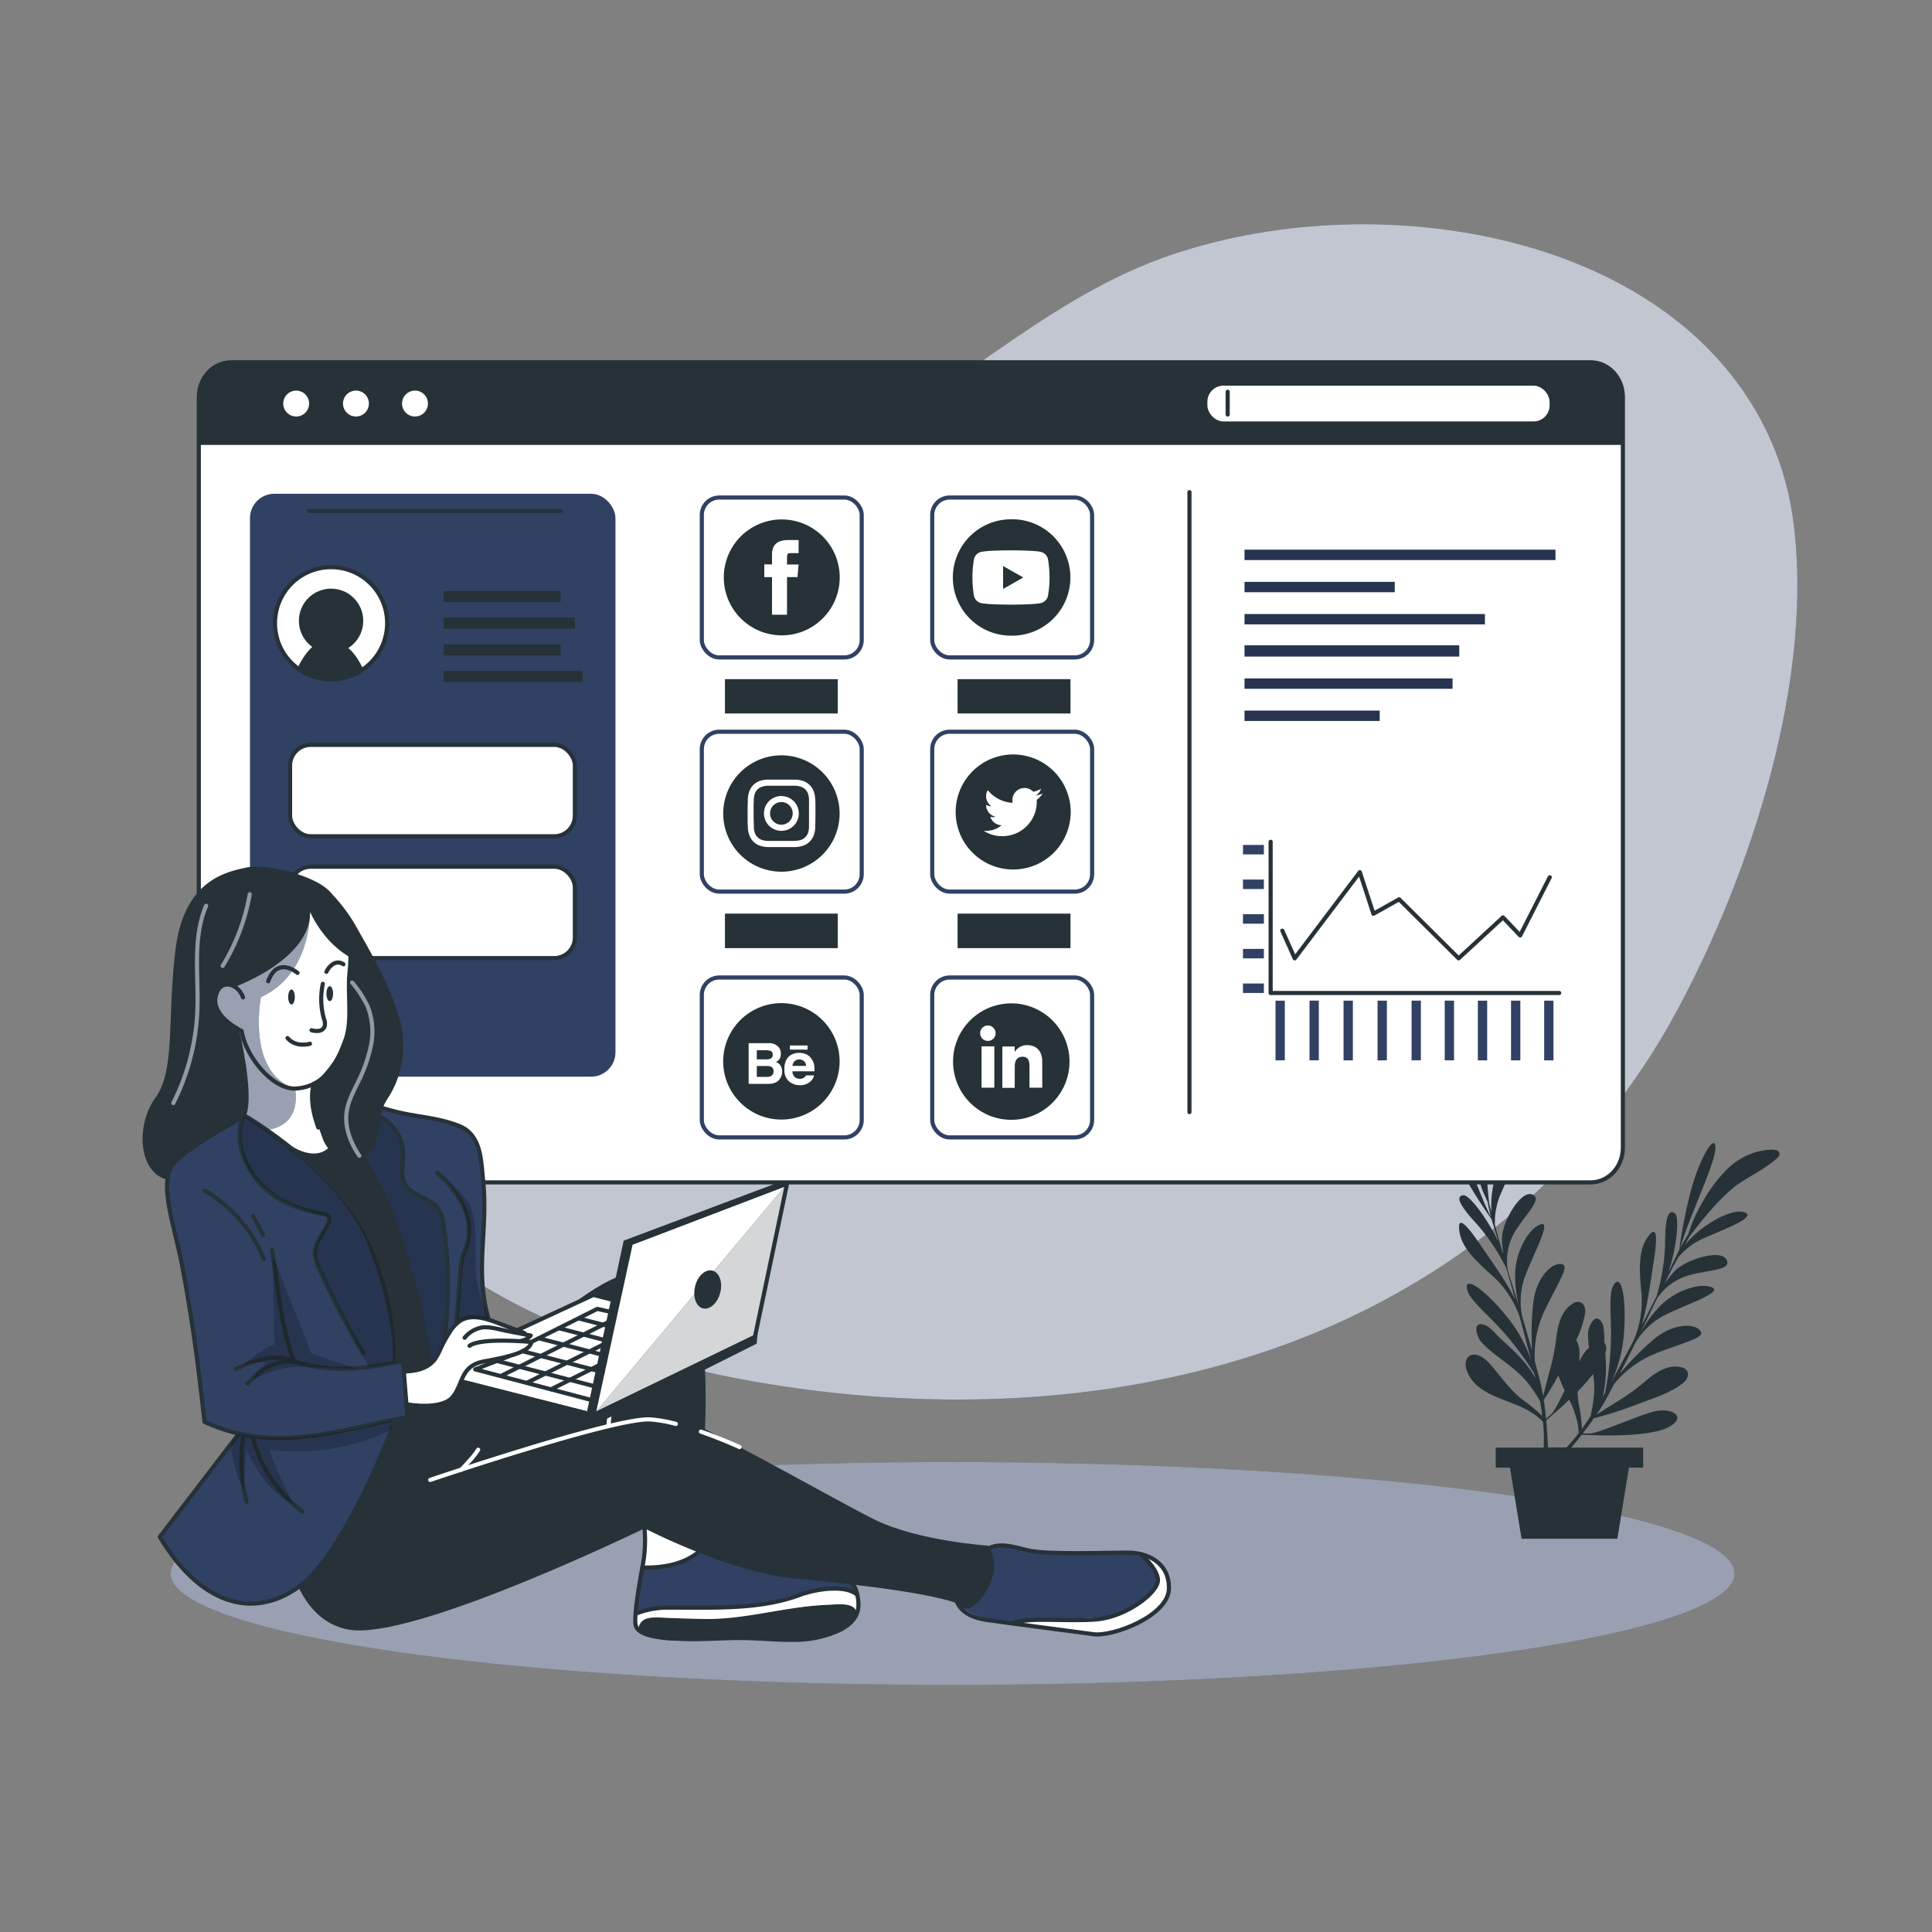 <svg xmlns="http://www.w3.org/2000/svg" viewBox="0 0 500 500"><rect x="0" y="0" width="500" height="500" fill="#808080" stroke="none"/><g id="freepik--background-simple--inject-557"><path d="M436.14,84.79c-34.53-29-92.66-33.47-135.39-18-31.83,11.55-56.48,37.3-87,52-21.52,10.33-45.28,14.84-68.22,21.49-24.87,7.21-48.74,16.52-65.08,37.7-18.09,23.44-22.9,54.39-14.6,82.59,8.69,29.51,30.28,54.2,56.37,70.49s56.46,24.71,87,28.64C250.53,365,293.35,362.27,332.5,348c43-15.71,79.26-45.39,101.2-85.88,19.44-35.89,36.13-86.95,30.28-128.15C461.2,114.39,451.18,97.43,436.14,84.79Z" style="fill:#304163"></path><path d="M436.14,84.79c-34.53-29-92.66-33.47-135.39-18-31.83,11.55-56.48,37.3-87,52-21.52,10.33-45.28,14.84-68.22,21.49-24.87,7.21-48.74,16.52-65.08,37.7-18.09,23.44-22.9,54.39-14.6,82.59,8.69,29.51,30.28,54.2,56.37,70.49s56.46,24.71,87,28.64C250.53,365,293.35,362.27,332.5,348c43-15.71,79.26-45.39,101.2-85.88,19.44-35.89,36.13-86.95,30.28-128.15C461.2,114.39,451.18,97.43,436.14,84.79Z" style="fill:#fff;opacity:0.7"></path></g><g id="freepik--Shadow--inject-557"><ellipse cx="246.53" cy="407.22" rx="202.37" ry="28.84" style="fill:#304163"></ellipse><ellipse cx="246.53" cy="407.22" rx="202.37" ry="28.84" style="fill:#fff;opacity:0.5"></ellipse></g><g id="freepik--Plant--inject-557"><g id="freepik--plant--inject-557"><path d="M455,298a18,18,0,0,0-8.79,5.38,38,38,0,0,0-5.31,7.22c-1,1.65-1.83,3.36-2.63,5.09-.52,1.13-.92,2.54-1.41,3.83-.71,1.15-1.42,2.33-2,3.43,2.12-7.65,9-21.73,9.09-25.73.14-4.36-4,2.12-6.36,11a123.73,123.73,0,0,0-3,15.27c-.24.46-.45.89-.64,1.3-.43.89-1.16,2.4-2.13,4.38,2.13-6.5,2.9-14.21,1.62-15.17-1.86-1.38-2.53,2-2.52,8.26a54.15,54.15,0,0,1-2.19,13.19c-1.17,2.31-2.48,4.86-3.88,7.55,1.47-4.68,2.32-11.42,3.12-16.47,1.17-7.35.67-9.64-1.71-6.11s-2,8.65-1.4,14.91A26,26,0,0,1,422.74,347c-1.79,3.4-3.69,6.92-5.61,10.38a35.36,35.36,0,0,0,3.05-11.22c.83-8.49-.26-16.29-2.23-14.08s-.8,8.12-1.06,15.31a81.89,81.89,0,0,1-1.47,13l-.6,1.06a35.5,35.5,0,0,0,.62-11.12c.39-1.42.25-2.33-.22-2.76-.07-1.6.06-4-.62-5.23-1.72-3.07-3.6,1.06-3.62,2.69a27.4,27.4,0,0,0,.26,3.73,9.75,9.75,0,0,0-1.72,2.12c-.26.44-.53.92-.82,1.45,0-.51.06-1.06.08-1.55a7.61,7.61,0,0,0-.84-4,25.1,25.1,0,0,0,2.21-6.52A3.51,3.51,0,0,0,410,338a1.84,1.84,0,0,0-2.44-.92,3.07,3.07,0,0,0-.31.17c-3.26,1.73-4.13,5.89-4.51,9.23A56,56,0,0,1,401,355c-.67,2.51-1.26,4.78-1.64,6.36a45.31,45.31,0,0,0-1.06-5c-.37-1.37-.72-2.69-1.06-4a26.56,26.56,0,0,1,2.63-13.44c3.86-7.94,6.65-11.68,4-11.81s-6.56,4-7.11,10.54a72,72,0,0,0-.25,11.93c-.85-3-1.69-5.91-2.56-8.83a19.27,19.27,0,0,1,.48-9.71c1.82-5.39,7.26-15,4.4-14.21s-6.3,6.31-6.69,12.19a32.21,32.21,0,0,0,1,9.12q-.93-3.06-2-6.36c-.3-1-.62-2-.93-3a1.25,1.25,0,0,0-.08-.53,14.89,14.89,0,0,1,1.57-8.84c2.74-4.92,7.83-9.15,4.83-10.28S389,316,388.73,320a19.21,19.21,0,0,0,.36,4.54l-.37-.93c-.65-2.3-1.28-4.57-1.83-6.58a18.53,18.53,0,0,1,1.74-8.61c2.68-6.14,6.08-13.15,2.61-11.37-2.8,1.45-5.82,9.72-5.23,16.71-.23-.92-.45-1.7-.62-2.34-.45-4-1.31-13.42,0-19,.86-3.74,2.27-7.29,2.7-11.14A2.4,2.4,0,0,0,388,280c-.94-2.32-4,2.2-4.46,2.94a18,18,0,0,0-2.75,9.95,38.06,38.06,0,0,0,1.06,8.89q.64,2.79,1.55,5.52c.38,1.17,1.06,2.48,1.58,3.75.26,1.33.55,2.68.86,3.89-3.67-7.1-8.32-22.09-10.92-25.14-2.87-3.27-1.48,4.34,2.82,12.39A124.86,124.86,0,0,0,386,315.48c.14.5.28,1,.42,1.39.29.94.79,2.55,1.43,4.66-2.92-6.17-7.58-12.37-9.17-12.2-2.29.26-.47,3.19,3.8,7.76a54.13,54.13,0,0,1,7.35,11.12c.72,2.5,1.51,5.24,2.32,8.16-2.13-4.42-6.11-9.93-9-14.16-4.16-6.17-6.09-7.51-5.42-3.31s4.46,7.67,9.17,11.86a26.23,26.23,0,0,1,6.38,10c1,3.7,2,7.57,3,11.42a35.53,35.53,0,0,0-5.42-10.3c-5.2-6.79-11.32-11.74-11.25-8.79s4.95,6.49,9.69,11.89a78.91,78.91,0,0,1,7.77,10.5c.1.38.19.77.28,1.15-2.12-3.89-5.51-7.06-8.8-10-1.16-1.06-2.91-3.29-4.4-3.77-3.34-1.06-1.9,3.24-.8,4.44,3.57,3.9,8.6,6.31,11.9,10.42a35.7,35.7,0,0,1,3.33,4.92c.23,1.35.4,2.61.54,3.79q-1.9-1.8-4-3.4c-4-2.71-6.37-6.44-9.48-10-.93-1.06-2.51-2.38-4-2.45-2.12-.09-2.75,2.13-2.12,3.88,2.45,7.21,11.67,7.53,17.08,11.28a15.56,15.56,0,0,1,2.72,2.21,44.09,44.09,0,0,1,.18,6.7h-12.4v5.17h3.68l3,18.4h24.79l3-18.4h3.68v-5.17H406.66c.85-1.06,1.76-2.12,2.68-3.33l3.92.12s13.63.59,18.63-2.13.54-5.3-4.25-3.91S413.45,371,411.37,371l-1.76-.05c1-1.27,2-2.58,2.88-3.92a93.33,93.33,0,0,0,11.05-3.52c3.91-1.55,8.49-2.8,11.82-5.43a3.58,3.58,0,0,0,1.4-1.78,1.85,1.85,0,0,0-1.17-2.33,2,2,0,0,0-.33-.08c-3.57-1-7.05,1.48-9.55,3.66a56.4,56.4,0,0,1-7,5.06c-2.21,1.36-4.19,2.64-5.53,3.51,1-1.47,1.9-2.94,2.67-4.37.67-1.26,1.32-2.46,1.93-3.63a26.77,26.77,0,0,1,11.1-8c8.24-3.18,12.81-4,11-5.91s-7.54-1.56-12.4,2.85a71.67,71.67,0,0,0-8.34,8.55c1.45-2.8,2.81-5.48,4.16-8.2a19.38,19.38,0,0,1,7-6.78c5-2.68,15.52-6,12.91-7.37s-8.91.3-13.19,4.34a32.14,32.14,0,0,0-5.5,7.36c.94-1.93,1.9-3.92,2.91-6,.43-.92.9-1.86,1.38-2.84.1-.15.21-.29.3-.45a14.86,14.86,0,0,1,7.19-5.38c5.31-1.73,12-1.35,10.54-4.25s-10.22-.12-13.15,2.63a20.35,20.35,0,0,0-2.84,3.57c.13-.3.26-.62.38-.94,1.06-2.12,2.12-4.24,3.18-6a18.28,18.28,0,0,1,7.14-5.11c6.15-2.65,13.43-5.46,9.67-6.53-3-.86-10.9,3.12-15.22,8.64l1.14-2.12c2.4-3.25,8.2-10.72,13-13.93,3.18-2.13,6.63-3.79,9.55-6.31a2.58,2.58,0,0,0,.76-.91C461.23,296.59,455.94,297.83,455,298Zm-55.48,64.33c.8-1.22,2.21-3.47,3.77-6.36a41.18,41.18,0,0,0,1.64,3.87c-1.44,3-2.76,5.54-3.52,6.2l-1.32,1.16C400,365.62,399.77,364,399.54,362.37Zm9,8.59a41.46,41.46,0,0,1-3.12,3.68H400.6c-.07-2-.21-4.39-.44-7l2.95-2.6s1.29-1.06,3-2.77a24.69,24.69,0,0,1,1.94,5.18A14.6,14.6,0,0,1,408.56,371Zm4-10.21a35.44,35.44,0,0,1-.92,5.88c-.75,1.15-1.49,2.19-2.19,3.18-.06-1.78-.54-5-.59-5.22a21.6,21.6,0,0,1-.54-4.39,58.25,58.25,0,0,0,4-4.57A23.73,23.73,0,0,1,412.57,360.75Z" style="fill:#263238"></path></g></g><g id="freepik--Window--inject-557"><path d="M420,102.76V297c0,5-3.73,9-8.36,9H59.82c-4.62,0-8.37-4-8.37-9V102.76c0-5,3.75-9,8.37-9H411.67C416.3,93.77,420,97.79,420,102.76Z" style="fill:#fff;stroke:#263238;stroke-linecap:round;stroke-linejoin:round;stroke-width:1.069px"></path><rect x="64.7" y="127.79" width="94.58" height="150.85" rx="6.29" style="fill:#304163"></rect><path d="M100.19,161.29a14.51,14.51,0,1,1-14.51-14.51A14.5,14.5,0,0,1,100.19,161.29Z" style="fill:#fff;stroke:#263238;stroke-linecap:round;stroke-linejoin:round;stroke-width:1.069px"></path><rect x="114.8" y="152.95" width="30.29" height="2.87" style="fill:#263238"></rect><rect x="114.8" y="159.85" width="33.99" height="2.87" style="fill:#263238"></rect><rect x="114.8" y="166.75" width="30.29" height="2.87" style="fill:#263238"></rect><rect x="114.8" y="173.64" width="35.94" height="2.87" style="fill:#263238"></rect><rect x="75.07" y="192.77" width="73.71" height="23.66" rx="5.35" style="fill:#fff;stroke:#263238;stroke-linecap:round;stroke-linejoin:round;stroke-width:1.069px"></rect><rect x="75.07" y="224.3" width="73.71" height="23.66" rx="5.35" style="fill:#fff;stroke:#263238;stroke-linecap:round;stroke-linejoin:round;stroke-width:1.069px"></rect><line x1="307.83" y1="127.36" x2="307.83" y2="287.81" style="fill:none;stroke:#263238;stroke-linecap:round;stroke-linejoin:round;stroke-width:1.069px"></line><path d="M420,102.15v13H51.45v-13a8.38,8.38,0,0,1,8.37-8.38H411.67A8.36,8.36,0,0,1,420,102.15Z" style="fill:#263238"></path><circle cx="76.65" cy="104.44" r="3.35" style="fill:#fff"></circle><path d="M95.47,104.44a3.35,3.35,0,1,1-3.35-3.35A3.35,3.35,0,0,1,95.47,104.44Z" style="fill:#fff"></path><path d="M110.75,104.44a3.35,3.35,0,1,1-3.35-3.35A3.35,3.35,0,0,1,110.75,104.44Z" style="fill:#fff"></path><rect x="322.09" y="142.26" width="80.46" height="2.67" style="fill:#304163"></rect><rect x="322.09" y="150.59" width="38.86" height="2.67" style="fill:#304163"></rect><rect x="322.09" y="158.92" width="62.2" height="2.67" style="fill:#304163"></rect><rect x="322.09" y="167.01" width="55.56" height="2.9" style="fill:#304163"></rect><rect x="322.09" y="175.58" width="53.82" height="2.67" style="fill:#304163"></rect><rect x="322.09" y="183.91" width="34.97" height="2.67" style="fill:#304163"></rect><rect x="322.09" y="142.26" width="80.46" height="2.67" style="opacity:0.2"></rect><rect x="322.09" y="150.59" width="38.86" height="2.67" style="opacity:0.2"></rect><rect x="322.09" y="158.92" width="62.2" height="2.67" style="opacity:0.2"></rect><rect x="322.09" y="167.01" width="55.56" height="2.9" style="opacity:0.2"></rect><rect x="322.09" y="175.58" width="53.82" height="2.67" style="opacity:0.2"></rect><rect x="322.09" y="183.91" width="34.97" height="2.67" style="opacity:0.2"></rect><circle cx="85.68" cy="160.67" r="8.33" style="fill:#263238"></circle><path d="M94,173.2a14.52,14.52,0,0,1-17-.35c1.37-2.75,4-7,7.34-7C88.52,165.79,91.37,167.63,94,173.2Z" style="fill:#263238"></path><rect x="312.47" y="99.81" width="88.56" height="9.26" rx="4.15" style="fill:#fff"></rect><line x1="317.72" y1="101.39" x2="317.72" y2="107.27" style="fill:none;stroke:#263238;stroke-linecap:round;stroke-linejoin:round;stroke-width:1.069px"></line><rect x="119.44" y="256.8" width="27.98" height="12.97" rx="3.95" style="fill:#304163"></rect><polyline points="403.53 256.99 328.84 256.99 328.84 217.85" style="fill:none;stroke:#263238;stroke-linecap:round;stroke-linejoin:round;stroke-width:1.069px"></polyline><polyline points="331.86 240.85 335.07 248.02 351.92 225.72 355.44 236.48 362.1 232.74 377.49 248.02 388.98 237.42 393.42 242.09 401.08 227.03" style="fill:none;stroke:#263238;stroke-linecap:round;stroke-linejoin:round;stroke-width:1.069px"></polyline><rect x="321.68" y="254.53" width="5.41" height="2.45" style="fill:#304163"></rect><rect x="321.68" y="245.57" width="5.41" height="2.45" style="fill:#304163"></rect><rect x="321.68" y="236.6" width="5.41" height="2.45" style="fill:#304163"></rect><rect x="321.68" y="227.63" width="5.41" height="2.45" style="fill:#304163"></rect><rect x="321.68" y="218.67" width="5.41" height="2.45" style="fill:#304163"></rect><rect x="358.8" y="265.49" width="15.45" height="2.41" transform="translate(99.82 633.21) rotate(-90)" style="fill:#304163"></rect><rect x="367.38" y="265.49" width="15.45" height="2.41" transform="translate(108.4 641.79) rotate(-90)" style="fill:#304163"></rect><rect x="375.95" y="265.49" width="15.45" height="2.41" transform="translate(116.98 650.37) rotate(-90)" style="fill:#304163"></rect><rect x="384.53" y="265.49" width="15.45" height="2.41" transform="translate(125.56 658.95) rotate(-90)" style="fill:#304163"></rect><rect x="393.11" y="265.49" width="15.45" height="2.41" transform="translate(134.14 667.53) rotate(-90)" style="fill:#304163"></rect><rect x="349.99" y="265.49" width="15.45" height="2.41" transform="translate(91.02 624.41) rotate(-90)" style="fill:#304163"></rect><rect x="341.19" y="265.49" width="15.45" height="2.41" transform="translate(82.22 615.61) rotate(-90)" style="fill:#304163"></rect><rect x="332.39" y="265.49" width="15.45" height="2.41" transform="translate(73.41 606.8) rotate(-90)" style="fill:#304163"></rect><rect x="323.58" y="265.49" width="15.45" height="2.41" transform="translate(64.61 598) rotate(-90)" style="fill:#304163"></rect><path d="M261.65,134.39a15.06,15.06,0,0,0,0,30.12h0a15.06,15.06,0,0,0,.61-30.12Z" style="fill:#263238"></path><path d="M271.2,144.62a2.48,2.48,0,0,0-1.76-1.77c-1.56-.42-7.8-.42-7.8-.42s-6.24,0-7.79.42a2.49,2.49,0,0,0-1.77,1.77,28.54,28.54,0,0,0,0,9.67,2.49,2.49,0,0,0,1.77,1.77c1.55.42,7.79.42,7.79.42s6.24,0,7.8-.42a2.5,2.5,0,0,0,1.76-1.77A28,28,0,0,0,271.2,144.62Z" style="fill:#fff"></path><polygon points="259.6 152.42 259.6 146.49 264.82 149.45 259.6 152.42" style="fill:#263238"></polygon><path d="M202.32,134.43a15,15,0,1,0,15,15A15,15,0,0,0,202.32,134.43Z" style="fill:#263238"></path><path d="M199.79,159.09h3.89v-9.74h2.71l.29-3.26h-3v-1.87c0-.77.15-1.07.9-1.07h2.1v-3.39H204c-2.89,0-4.2,1.28-4.2,3.71v2.6h-2v3.29h2Z" style="fill:#fff"></path><path d="M202.23,195.48a15.06,15.06,0,1,0,15.06,15.07v0A15.07,15.07,0,0,0,202.23,195.48Z" style="fill:#263238"></path><path d="M202.23,203.35c2.34,0,2.62,0,3.55,0a4.86,4.86,0,0,1,1.63.31,2.66,2.66,0,0,1,1,.65,2.73,2.73,0,0,1,.66,1,4.8,4.8,0,0,1,.3,1.63c0,.93,0,1.24,0,3.54s0,2.63,0,3.55a4.75,4.75,0,0,1-.3,1.63,2.61,2.61,0,0,1-.66,1,2.69,2.69,0,0,1-1,.66,5.1,5.1,0,0,1-1.63.3c-.93,0-1.21,0-3.55,0s-2.62,0-3.55,0a5,5,0,0,1-1.63-.3,2.69,2.69,0,0,1-1-.66,2.61,2.61,0,0,1-.66-1,4.75,4.75,0,0,1-.3-1.63c0-.92-.06-1.2-.06-3.55s0-2.61.06-3.54a4.8,4.8,0,0,1,.3-1.63,2.61,2.61,0,0,1,.66-1,2.66,2.66,0,0,1,1-.65,5,5,0,0,1,1.63-.31c.93,0,1.2,0,3.55,0m0-1.58c-2.38,0-2.69,0-3.62,0a6.33,6.33,0,0,0-2.1.38,4.48,4.48,0,0,0-2.56,2.56,6.54,6.54,0,0,0-.41,2.13c0,.94-.06,1.24-.06,3.62s0,2.68.06,3.62a6.44,6.44,0,0,0,.41,2.13,4.49,4.49,0,0,0,2.56,2.6,6.82,6.82,0,0,0,2.13.41c.94,0,1.24,0,3.62,0s2.68,0,3.62,0a6.82,6.82,0,0,0,2.13-.41,4.5,4.5,0,0,0,2.56-2.57,6.44,6.44,0,0,0,.41-2.13c0-.93.06-1.23.06-3.62s0-2.68-.06-3.62a6.44,6.44,0,0,0-.41-2.12,4.47,4.47,0,0,0-2.56-2.57,6.54,6.54,0,0,0-2.13-.41c-.94,0-1.24,0-3.62,0" style="fill:#fff"></path><path d="M202.23,206a4.51,4.51,0,1,0,4.5,4.52v0a4.5,4.5,0,0,0-4.5-4.5m0,7.41a2.93,2.93,0,1,1,2.92-2.93h0a2.93,2.93,0,0,1-2.92,2.93" style="fill:#fff"></path><path d="M262.21,224.49h0a14.34,14.34,0,0,1-14.35-14.35h0a14.35,14.35,0,0,1,14.35-14.35h0a14.35,14.35,0,0,1,14.35,14.35h0A14.34,14.34,0,0,1,262.21,224.49Z" style="fill:#263238;stroke:#263238;stroke-linecap:round;stroke-linejoin:round;stroke-width:1.069px"></path><path d="M254.57,215a8.79,8.79,0,0,0,4.8,1.4A8.88,8.88,0,0,0,268.3,207a6.67,6.67,0,0,0,1.55-1.63,6.26,6.26,0,0,1-1.8.5,3.16,3.16,0,0,0,1.37-1.74,6.36,6.36,0,0,1-2,.78,3.14,3.14,0,0,0-5.34,2.86,8.91,8.91,0,0,1-6.46-3.28,3.14,3.14,0,0,0,1,4.19,3.18,3.18,0,0,1-1.42-.39,3.14,3.14,0,0,0,2.51,3.1,2.93,2.93,0,0,1-1.41,0,3.13,3.13,0,0,0,2.93,2.18A6.36,6.36,0,0,1,254.57,215Z" style="fill:#fff"></path><path d="M261.73,259.67a15.07,15.07,0,1,0,15.06,15.07A15.07,15.07,0,0,0,261.73,259.67Z" style="fill:#263238"></path><rect x="254.02" y="270.79" width="3.31" height="10.7" style="fill:#fff"></rect><path d="M255.66,269.39a2,2,0,1,0-2-2h0a2,2,0,0,0,2,2Z" style="fill:#fff"></path><path d="M262.63,275.88c0-1.51.69-2.4,2-2.4s1.8.86,1.8,2.4v5.61h3.3v-6.75c0-2.86-1.63-4.26-3.91-4.26a3.73,3.73,0,0,0-3.22,1.78v-1.43h-3.19v10.7h3.19Z" style="fill:#fff"></path><path d="M202.22,289.74h0a15.06,15.06,0,0,1-15.06-15.06h0a15.07,15.07,0,0,1,15.06-15.07h0a15.07,15.07,0,0,1,15.07,15.07h0A15.07,15.07,0,0,1,202.22,289.74Z" style="fill:#263238"></path><path d="M200,280.39a3.16,3.16,0,0,0,1.2-.53,3.18,3.18,0,0,0,1.22-2.52,2.84,2.84,0,0,0-.41-1.55,2.31,2.31,0,0,0-1.22-.93,2.67,2.67,0,0,0,.81-.6,2.36,2.36,0,0,0,.48-1.56,2.65,2.65,0,0,0-.48-1.61,3.25,3.25,0,0,0-2.74-1.12h-5.11v10.54h4.74A7.63,7.63,0,0,0,200,280.39Zm-4.14-8.59h2.29a3.74,3.74,0,0,1,1.25.17.92.92,0,0,1,.57,1,1,1,0,0,1-.43.93,2.18,2.18,0,0,1-1.12.26h-2.56Zm0,6.9v-2.82h2.59a3,3,0,0,1,1.06.17,1.16,1.16,0,0,1,.68,1.14,1.35,1.35,0,0,1-.7,1.32,2.63,2.63,0,0,1-1.07.19Z" style="fill:#fff"></path><path d="M204.17,279.84a4.24,4.24,0,0,0,2.75,1,3.76,3.76,0,0,0,3-1.14,2.44,2.44,0,0,0,.75-1.4h-2.09a1.76,1.76,0,0,1-.41.53,1.73,1.73,0,0,1-1.14.36,2.14,2.14,0,0,1-1.13-.29,1.87,1.87,0,0,1-.81-1.65h5.69a10,10,0,0,0-.06-1.55A4,4,0,0,0,210,274a3.21,3.21,0,0,0-1.35-1.15,4.45,4.45,0,0,0-1.84-.37,3.77,3.77,0,0,0-2.79,1.08,4.25,4.25,0,0,0-1,3.09A3.82,3.82,0,0,0,204.17,279.84Zm1.46-5.2a1.67,1.67,0,0,1,1.22-.45,1.81,1.81,0,0,1,1.22.43,1.69,1.69,0,0,1,.54,1.23h-3.52A2.16,2.16,0,0,1,205.63,274.64Z" style="fill:#fff"></path><rect x="204.42" y="270.57" width="4.59" height="1.07" style="fill:#fff"></rect><rect x="181.63" y="128.76" width="41.38" height="41.38" rx="4.51" style="fill:none;stroke:#304163;stroke-miterlimit:10;stroke-width:1.069px"></rect><rect x="241.26" y="128.76" width="41.38" height="41.38" rx="4.51" style="fill:none;stroke:#304163;stroke-miterlimit:10;stroke-width:1.069px"></rect><rect x="181.63" y="189.37" width="41.38" height="41.38" rx="4.51" style="fill:none;stroke:#304163;stroke-miterlimit:10;stroke-width:1.069px"></rect><rect x="241.26" y="189.37" width="41.38" height="41.38" rx="4.51" style="fill:none;stroke:#304163;stroke-miterlimit:10;stroke-width:1.069px"></rect><rect x="181.63" y="252.98" width="41.38" height="41.38" rx="4.51" style="fill:none;stroke:#304163;stroke-miterlimit:10;stroke-width:1.069px"></rect><rect x="241.26" y="252.98" width="41.38" height="41.38" rx="4.51" style="fill:none;stroke:#304163;stroke-miterlimit:10;stroke-width:1.069px"></rect><rect x="247.86" y="236.49" width="29.16" height="8.85" style="fill:#304163"></rect><rect x="247.86" y="175.78" width="29.16" height="8.85" style="fill:#304163"></rect><rect x="187.65" y="175.78" width="29.16" height="8.85" style="fill:#304163"></rect><rect x="187.65" y="236.49" width="29.16" height="8.85" style="fill:#304163"></rect><rect x="247.86" y="236.49" width="29.16" height="8.85" style="fill:#263238"></rect><rect x="247.86" y="175.78" width="29.16" height="8.85" style="fill:#263238"></rect><rect x="187.65" y="175.78" width="29.16" height="8.85" style="fill:#263238"></rect><rect x="187.65" y="236.49" width="29.16" height="8.85" style="fill:#263238"></rect><line x1="80" y1="132.22" x2="145.08" y2="132.22" style="fill:none;stroke:#263238;stroke-linecap:round;stroke-linejoin:round;stroke-width:1.069px"></line></g><g id="freepik--Character--inject-557"><path d="M165.21,389.24s2.33,8,1.55,12.89c0,0-.93,8.14-2,12.48s-2.16,7.35,3.95,9.07,21.12-1.93,24.64-.7,23.56-1.52,26.55-2.84,3.46-10.47-3-13.65S165.21,389.24,165.21,389.24Z" style="fill:#fff"></path><path d="M166.1,406s-1.74,9.78-1.69,11.56a38.91,38.91,0,0,1,9.11-1.46c4.12,0,16.47.16,21.37-.58s14.32-4.19,18.68-4.21a46.78,46.78,0,0,1,8.25.73s.51-3.49-6.37-5.31-31.95-7.09-31.95-7.09S177.9,405.66,166.1,406Z" style="fill:#304163"></path><path d="M253.44,401.34s4.39-2.78,8.52-1.08S280.8,402,280.8,402s11.64-1.46,16.6,1,5.51,6.17,5.12,9.06-7.71,10.6-17.32,11-10.4-1.76-18.3-2.18c0,0-10.6-.67-13.66-2s-7.06-2.43-6.94-8.15S253.44,401.34,253.44,401.34Z" style="fill:#fff"></path><path d="M253.44,401.34s4.45-2.52,12.31-.16,21.71-1.13,27.71.95,6.83,6,6.06,7.51-5.88,7.62-11.56,8.59-18.49.38-24.36,1.45c0,0-12.13.7-16-5.36S253.44,401.34,253.44,401.34Z" style="fill:#304163"></path><polygon points="88.42 396.96 81.02 383.17 101.2 362.35 119.41 364.52 129.72 380.23 127.15 389.24 88.42 396.96" style="fill:#263238"></polygon><path d="M73.15,393.19s.56,25.79,17.28,28.58,76.39-26.24,76.39-26.24,22.22,11.54,38.94,13,41,4.57,43.48,7.35S261,407,255.65,400c0,0-18.11-1.15-29.53-6.84s-48.76-27.29-56.28-28.61-51,19.29-51,19.29l-13.1,2.79Z" style="fill:#263238"></path><path d="M122.62,374.77l-3.21-10.25s32.13-35.71,45.8-35.23,16.08,12.57,17,22,0,23.44,0,23.44l-31.42,3.93-23.69,10.58-4.53-14.47" style="fill:#263238"></path><path d="M157.48,368.78c0,.56,1.1-16.28,5.93-23.81" style="fill:none;stroke:#fff;stroke-linecap:round;stroke-linejoin:round;stroke-width:1.069px"></path><path d="M168.54,344.69a46.24,46.24,0,0,0,.06,10" style="fill:none;stroke:#fff;stroke-linecap:round;stroke-linejoin:round;stroke-width:1.069px"></path><path d="M166.24,405.66s-2.37,12.39-1.72,15c.83,3.31,9.49,3.38,11.95,3.49,5.44.23,10.87-.31,16.31-.22,4.14.07,8.27.51,12.42.45a27.64,27.64,0,0,0,12.06-2.49c3.18-1.59,5.26-3.85,4.86-7.55-.53-4.88-2.16-6.11-8.9-6.88s-30.53-7.88-30.53-7.88S179,406.06,166.24,405.66Z" style="fill:none;stroke:#263238;stroke-linecap:round;stroke-linejoin:round;stroke-width:1.069px"></path><path d="M166.24,405.66a35.55,35.55,0,0,0,0-14c-1.58-7.12,10.67-.92,10.67-.92l6.59,7.11-.81,1.72" style="fill:none;stroke:#263238;stroke-linecap:round;stroke-linejoin:round;stroke-width:1.069px"></path><path d="M165.21,421.94a3.06,3.06,0,0,1,2.35-3.1c1.78-.47,3.94-.15,5.75-.1,3.13.1,6.26.23,9.39.26,10.54.09,20.77-3.25,31.3-3.65,1.85-.07,5.16-.56,6.8.59,2.64,1.85-2.23,5.48-4.06,6.22a37.89,37.89,0,0,1-14,2.22c-6.18-.29-15.86-.25-20.05-.2S170.64,425.83,165.21,421.94Z" style="fill:#263238"></path><path d="M164.82,417.52a22.29,22.29,0,0,1,8.7-1.46c10.94-.05,23,.6,33.44-3.28,4.62-1.72,12.17-2.64,14.92,0" style="fill:none;stroke:#263238;stroke-linecap:round;stroke-linejoin:round;stroke-width:1.069px"></path><path d="M247.43,413.7s.39,4.48,7.9,5.54,22.67,3,27.68,3.69,19.38-4.75,19.51-11.8-6.06-9.16-9.89-9.29-22,.66-26.88-.66-7.65-1.85-10.55-.13" style="fill:none;stroke:#263238;stroke-linecap:round;stroke-linejoin:round;stroke-width:1.069px"></path><path d="M295,402.13s4.27,3.27,4.67,6.56-8.17,9.75-15.82,10.41-17.45-.69-21.84,1" style="fill:none;stroke:#263238;stroke-linecap:round;stroke-linejoin:round;stroke-width:1.069px"></path><path d="M74.34,296.35s5.84,4.33,8.66,2.47,9-8.9,9-8.9l8.92,4.86,9.36,30.05,6.26,26.56,10,4.89v4.25s-5.88,6.09-12,7.9S101.74,372,96.7,370.82,82,336.26,82,336.26l-24.3-35.51Z" style="fill:#263238"></path><polygon points="153.57 366.19 110.27 355.19 153.57 335.13 194.89 345.67 153.57 366.19" style="fill:#fff;stroke:#263238;stroke-linecap:round;stroke-linejoin:round;stroke-width:1.069px"></polygon><polygon points="153.57 366.19 163.25 321.75 203.69 306.32 195.38 345.96 153.57 366.19" style="fill:#fff"></polygon><polygon points="110.27 354.68 110.27 357.11 153.83 368.78 195.82 347.74 196.05 345.32 153.83 365.74 110.27 354.68" style="fill:#263238"></polygon><path d="M89.25,293.08a68.48,68.48,0,0,1,11.55,20c3.88,11.19,11.17,34.87,10.54,44l15.43-12a94.07,94.07,0,0,1-1.67-23.24c.85-11.4,1.71-29.56-8.26-31.05-10.42-2.23-24.32-5.63-24.32-5.63Z" style="fill:#304163"></path><path d="M63.16,288.62S47.51,297,45.57,300.38s-3.07,2.38-2.34,7.72,4.61,22.75,5.55,28.63S52.91,368,52.91,368a55.66,55.66,0,0,0,8.89,3L41.35,397.73S49.06,414.48,63.79,415s21.56-13.81,27.93-23.9,10.64-23.73,10.64-23.73l3.09-.57L104.3,352.3l-1.94.3s-.41-20.22-9-35.46S63.16,288.62,63.16,288.62Z" style="fill:#304163"></path><path d="M96.35,287.71s6.81,3.48,7.51,7.86-1.54,9.81,1.73,11.95,7.11,2.59,9,8.29,1.32,32.06,0,36.58-3.2,0-3.2,0l-2.17-11.52-4.46-16.49L100.35,312l-4-8.58-4.8-9.77Z" style="opacity:0.2"></path><path d="M105.18,363.45s6.37.84,8.5-.08,4-1.38,5.5-5.58,4.3-5.49,7.31-5.69,9.82-1.53,11-4.81l-2.95-.21a7,7,0,0,0,2.74-1.5h-1.24s-5.92-3.11-8.94-3.86-6.25-1.53-9.1.93-4.38,7.76-5.54,9.14-4.23,3.09-8.26,3.08Z" style="fill:#fff"></path><path d="M105.59,363.48s8.64,1.51,11.52-1.88,1.88-8.19,8.28-9.3,11.82-2.5,12.12-5c0,0-13.16-1.25-16,1" style="fill:none;stroke:#263238;stroke-linecap:round;stroke-linejoin:round;stroke-width:1.069px"></path><path d="M135,347a4.37,4.37,0,0,0,2.34-1.37l-5.91-1.13c-2.07-.4-4.14-1.09-6.28-1a7.38,7.38,0,0,0-4.9,2.71" style="fill:none;stroke:#263238;stroke-linecap:round;stroke-linejoin:round;stroke-width:1.069px"></path><path d="M135.72,345l-6.85-2.61c-3.15-1.2-6.86-2.36-9.73-.59a9.68,9.68,0,0,0-2.83,3.07,33.85,33.85,0,0,0-2.21,4,14.91,14.91,0,0,1-1.62,3c-1.87,2.36-4.76,2.95-7.77,3.08" style="fill:none;stroke:#263238;stroke-linecap:round;stroke-linejoin:round;stroke-width:1.069px"></path><path d="M62,288.62s8.69,3.4,12.3,7.73c0,0,8.71,5.92,12.33-.59s4-19.62,4-19.62L94,268.65,92.7,248.56l-9.42-14.15-8.94-6.57-9.71,18.74-11.28,7.68,1.29,21Z" style="fill:#fff"></path><path d="M80.22,236s.42,16.12-12.7,22.06c0,0-3.82,19.57,8.83,23.71,0,0,2.14,9.15-6.95,10.61-11.73-5.75-9.66-11.9-9.66-11.9l-4.05-17.33L54.4,251.5l15-11.77Z" style="fill:#304163"></path><path d="M80.22,236s.42,16.12-12.7,22.06c0,0-3.82,19.57,8.83,23.71,0,0,2.14,9.15-6.95,10.61-11.73-5.75-9.66-11.9-9.66-11.9l-4.05-17.33L54.4,251.5l15-11.77Z" style="fill:#fff;opacity:0.5"></path><path d="M90.45,244.49s.56,1.82,0,7.26.78,12.39-1,17.27-4.8,12.32-13.09,12.71c-6.36,0-13-9-13.82-14.91,0,0-7.67-3.6-6.76-8.7s5.83-3.73,7.12,0" style="fill:none;stroke:#263238;stroke-linecap:round;stroke-linejoin:round;stroke-width:1.069px"></path><path d="M83.55,254.61a18.94,18.94,0,0,0,.29,9.07,3.14,3.14,0,0,1,.15,2.06,1.92,1.92,0,0,1-1.49,1.05,5,5,0,0,1-1.88-.16" style="fill:none;stroke:#263238;stroke-linecap:round;stroke-linejoin:round;stroke-width:1.069px"></path><path d="M80.22,270.12s-3.58,1.11-5.82-1.47" style="fill:none;stroke:#263238;stroke-linecap:round;stroke-linejoin:round;stroke-width:1.069px"></path><path d="M63.16,288.62c2.22-5.64-1.92-22.55-1.92-22.55" style="fill:none;stroke:#263238;stroke-linecap:round;stroke-linejoin:round;stroke-width:1.069px"></path><path d="M77,251.79s-5.17-4.5-7.59,2.16" style="fill:none;stroke:#263238;stroke-linecap:round;stroke-linejoin:round;stroke-width:1.069px"></path><path d="M84.48,251.5a4.85,4.85,0,0,1,1.79-2.06,2.34,2.34,0,0,1,2.6.12" style="fill:none;stroke:#263238;stroke-linecap:round;stroke-linejoin:round;stroke-width:1.069px"></path><ellipse cx="75.44" cy="258.02" rx="0.86" ry="1.94" style="fill:#263238"></ellipse><path d="M86.2,257.16c0,1.07-.38,1.94-.86,1.94s-.86-.87-.86-1.94.38-1.94.86-1.94S86.2,256.09,86.2,257.16Z" style="fill:#263238"></path><path d="M81.31,280.44s-1.78,3.56,1.06,11.35" style="fill:none;stroke:#263238;stroke-linecap:round;stroke-linejoin:round;stroke-width:1.069px"></path><path d="M61.24,255.22s19.32-7.16,19-19.26c0,0,3.22,7.81,10.48,11.84,0,0-2.08-11.06-4.5-15.87s-16.86-8.59-22.39-7.42-16.19,3.39-18.4,21.21,0,31.22-5.2,38.37-4.42,19.51,3.13,21.2a15.88,15.88,0,0,1,3.8-6.27c2.73-2.6,16.27-10.14,16.27-10.14s.59-13.54-2.17-22.81c0,0-5.78-1.78-5.47-7.95C56.35,253.32,61.24,255.22,61.24,255.22Z" style="fill:#263238"></path><path d="M85.56,231a43.35,43.35,0,0,1,7.14,9.73c4.19,7.33,8.82,15.6,10.92,23.78a25.1,25.1,0,0,1-2.93,19.23,17.68,17.68,0,0,0-1.46,2.57,13.47,13.47,0,0,0-.76,3.45c-.35,2.67-.76,5.44-2.22,7.71s-4.28,3.88-6.87,3.1a10.64,10.64,0,0,1-5.69-5.45c-2-5.45-3.26-8.92-2.38-14.66,0,0,9.15-8.06,9.08-17.33s1.58-15.66-2.18-20.26S85.56,231,85.56,231Z" style="fill:#263238"></path><path d="M63.41,288.88s-12.68,6.62-17.84,11.5-.49,16.16,1.65,27.6,3.8,22.34,5.69,40c18.54,8.62,36,1.62,52.54-1.22L104.3,352.3c-2.41.13-15,3.85-26,.6-5.68-1.69-10.31.77-14.22,5.22" style="fill:none;stroke:#263238;stroke-linecap:round;stroke-linejoin:round;stroke-width:1.069px"></path><path d="M61.09,354.28c5.65-2.78,10.76-4,16-1.68" style="fill:none;stroke:#263238;stroke-linecap:round;stroke-linejoin:round;stroke-width:1.069px"></path><path d="M76,352.17c-3.27-8.83-4.07-19.06-5.59-28.79" style="fill:none;stroke:#263238;stroke-linecap:round;stroke-linejoin:round;stroke-width:1.069px"></path><path d="M52.91,308.1A36.16,36.16,0,0,1,68.3,325.86" style="fill:none;stroke:#263238;stroke-linecap:round;stroke-linejoin:round;stroke-width:1.069px"></path><path d="M65.52,314.69l2.55,4.9" style="fill:none;stroke:#263238;stroke-linecap:round;stroke-linejoin:round;stroke-width:1.069px"></path><path d="M63.16,288.62S88.35,303.1,95.77,322.1s6.41,30.27,6.41,30.27" style="fill:none;stroke:#263238;stroke-linecap:round;stroke-linejoin:round;stroke-width:1.069px"></path><path d="M63.16,288.62c-2.69,5.78-.19,12.53,3.66,17.13,4,4.8,10.55,7.4,16.62,8.35.66.1,1.45.26,1.67.89a1.6,1.6,0,0,1,0,1c-.91,3-3.71,5.38-3.65,8.5a9.63,9.63,0,0,0,1.07,3.67A219.06,219.06,0,0,0,94,350.31" style="fill:none;stroke:#263238;stroke-linecap:round;stroke-linejoin:round;stroke-width:1.069px"></path><path d="M64.63,231.44a53,53,0,0,1-7,18.54" style="fill:none;stroke:#fff;stroke-linecap:round;stroke-linejoin:round;stroke-width:1.069px;opacity:0.5"></path><path d="M53.35,234.41c-3.62,8.45-1.9,18.1-2.28,27.29a58.27,58.27,0,0,1-6.22,23.78" style="fill:none;stroke:#fff;stroke-linecap:round;stroke-linejoin:round;stroke-width:1.069px;opacity:0.5"></path><path d="M102.36,367.36s-12.74,34.47-25,43.3-25.87,4.1-36-12.93L61.8,371.05" style="fill:none;stroke:#263238;stroke-linecap:round;stroke-linejoin:round;stroke-width:1.069px"></path><path d="M65.47,372.09a34.5,34.5,0,0,0,12.81,19.1" style="fill:none;stroke:#263238;stroke-linecap:round;stroke-linejoin:round;stroke-width:1.069px"></path><path d="M63,371.82a39.85,39.85,0,0,0,.83,16.83" style="fill:none;stroke:#263238;stroke-linecap:round;stroke-linejoin:round;stroke-width:1.069px"></path><path d="M84.48,285.69s11.62,12.4,18.7,33.9,8.16,33.31,8.16,33.31" style="fill:none;stroke:#263238;stroke-linecap:round;stroke-linejoin:round;stroke-width:1.069px"></path><path d="M75.44,297.22s7.52,5,11.23-1.46,1-8.65,1-8.65" style="fill:none;stroke:#263238;stroke-linecap:round;stroke-linejoin:round;stroke-width:1.069px"></path><path d="M86,284.77c2.35-.38,4.71.44,6.91,1.34a26.32,26.32,0,0,1,7.32,4.14,11.22,11.22,0,0,1,4.07,7.16c.31,3.09-1,6.51.61,9.18,1.8,3,6.27,3.27,8.38,6.05a10.12,10.12,0,0,1,1.58,4.74A112.59,112.59,0,0,1,115,347" style="fill:none;stroke:#263238;stroke-linecap:round;stroke-linejoin:round;stroke-width:1.069px"></path><path d="M113.16,303.5a29.58,29.58,0,0,1,6.54,8.19,14.18,14.18,0,0,1,1.23,10.22c-.38,1.24-1,2.41-1.3,3.66a19.55,19.55,0,0,0-.51,3.66l-1,13" style="fill:none;stroke:#263238;stroke-linecap:round;stroke-linejoin:round;stroke-width:1.069px"></path><path d="M89.25,283.64C94.16,285.11,99,287,104,288.07s9.73,1.34,14.49,3.21a9.5,9.5,0,0,1,2,1c4.09,2.86,4.06,8.62,4.52,13,1.4,13.35-2.27,23.33,1.48,36.22" style="fill:none;stroke:#263238;stroke-linecap:round;stroke-linejoin:round;stroke-width:1.069px"></path><path d="M101.2,370.76s12.53,1.33,24.07-9.12" style="fill:none;stroke:#263238;stroke-linecap:round;stroke-linejoin:round;stroke-width:1.069px"></path><path d="M93,299.1c-2.3-3.36-3.87-7.43-3.27-11.45.39-2.61,1.66-5,2.8-7.36A38.18,38.18,0,0,0,96,270.61a17.93,17.93,0,0,0-.84-10.13,28.17,28.17,0,0,0-4.05-6.22" style="fill:none;stroke:#fff;stroke-linecap:round;stroke-linejoin:round;stroke-width:1.069px;opacity:0.5"></path><polygon points="153.57 366.19 203.69 306.32 195.38 345.96 153.57 366.19" style="fill:#263238"></polygon><polygon points="153.57 366.19 203.69 306.32 195.38 345.96 153.57 366.19" style="fill:#fff;opacity:0.8"></polygon><path d="M186.39,334.55c-.69,2.7-2.7,4.51-4.49,4.05s-2.66-3-2-5.72,2.71-4.51,4.49-4.05S187.09,331.85,186.39,334.55Z" style="fill:#263238"></path><polygon points="153.57 366.19 163.25 321.75 203.69 306.32 195.38 345.96 153.57 366.19" style="fill:none;stroke:#263238;stroke-linecap:round;stroke-linejoin:round;stroke-width:1.069px"></polygon><polygon points="151.93 365.23 161.41 321.08 202.37 305.68 203.88 306.06 163.25 321.75 153.57 366.19 151.93 365.23" style="fill:#263238"></polygon><path d="M63.16,288.62s-3.56,9.81,3.66,17.13S85.11,315,85.11,315l0,1s-4.8,6.51-3.45,9.86,13.75,27.91,13.75,27.91l7-1.17a71.19,71.19,0,0,0-7.68-33C86,303,63.16,288.62,63.16,288.62Z" style="opacity:0.2"></path><path d="M59.77,373.69s.5,7.26,3.26,11.5c0,0,.32-5.34.76-10.05,0,0,4.09,10.46,12.16,14.15,0,0-4.76-9.44-6.3-14.15,0,0,16.19,2.88,31.83-5.33v-2.28s-24.12,7.07-39.68,3.52Z" style="opacity:0.2"></path><path d="M70.58,324.83l10,25.48,12.08,4-13.28-.51s-6.17-.89-13.9,3.28c0,0,.35-2.25,3.55-4.15,0,0-1.15-1.12-6,.45a27.3,27.3,0,0,1,8-5.49Z" style="opacity:0.2"></path><path d="M115.05,305c-2.41-2.6,5.75,4.26,6.87,7.62s1.18,7,1.16,10.53-.1,7.15.8,10.58c.6,2.29,1.9,5.49,2.61,7.75,0,0-6.57-.91-8.33.68l1.47-16.62S125,315.8,115.05,305Z" style="opacity:0.2"></path><polyline points="137.51 347.29 154.58 338.74 158.29 339.57" style="fill:none;stroke:#263238;stroke-linecap:round;stroke-linejoin:round;stroke-width:1.069px"></polyline><polyline points="153.16 362.35 122.97 354.39 131.64 351.02" style="fill:none;stroke:#263238;stroke-linecap:round;stroke-linejoin:round;stroke-width:1.069px"></polyline><line x1="157.88" y1="341.94" x2="129.72" y2="356.06" style="fill:none;stroke:#263238;stroke-linecap:round;stroke-linejoin:round;stroke-width:1.069px"></line><line x1="157.45" y1="347.29" x2="136.48" y2="357.81" style="fill:none;stroke:#263238;stroke-linecap:round;stroke-linejoin:round;stroke-width:1.069px"></line><line x1="156.54" y1="352.56" x2="142.58" y2="359.56" style="fill:none;stroke:#263238;stroke-linecap:round;stroke-linejoin:round;stroke-width:1.069px"></line><line x1="127.49" y1="351.92" x2="154.68" y2="358.97" style="fill:none;stroke:#263238;stroke-linecap:round;stroke-linejoin:round;stroke-width:1.069px"></line><line x1="135.21" y1="349.69" x2="155.99" y2="355.09" style="fill:none;stroke:#263238;stroke-linecap:round;stroke-linejoin:round;stroke-width:1.069px"></line><line x1="139.42" y1="346.34" x2="156.54" y2="350.78" style="fill:none;stroke:#263238;stroke-linecap:round;stroke-linejoin:round;stroke-width:1.069px"></line><line x1="144.63" y1="343.73" x2="157.45" y2="347.06" style="fill:none;stroke:#263238;stroke-linecap:round;stroke-linejoin:round;stroke-width:1.069px"></line><line x1="149.97" y1="341.26" x2="158.29" y2="343.41" style="fill:none;stroke:#263238;stroke-linecap:round;stroke-linejoin:round;stroke-width:1.069px"></line><path d="M181.39,370.5c5.52,1.92,10,4,10,4" style="fill:none;stroke:#fff;stroke-linecap:round;stroke-linejoin:round;stroke-width:1.069px"></path><path d="M111.34,383s47.92-16.25,57-15.65a36.8,36.8,0,0,1,6.57,1.15" style="fill:none;stroke:#fff;stroke-linecap:round;stroke-linejoin:round;stroke-width:1.069px"></path><path d="M119.41,380.34c2-2.22,3.25-3.37,4.34-5.16" style="fill:none;stroke:#fff;stroke-linecap:round;stroke-linejoin:round;stroke-width:1.069px"></path></g></svg>
